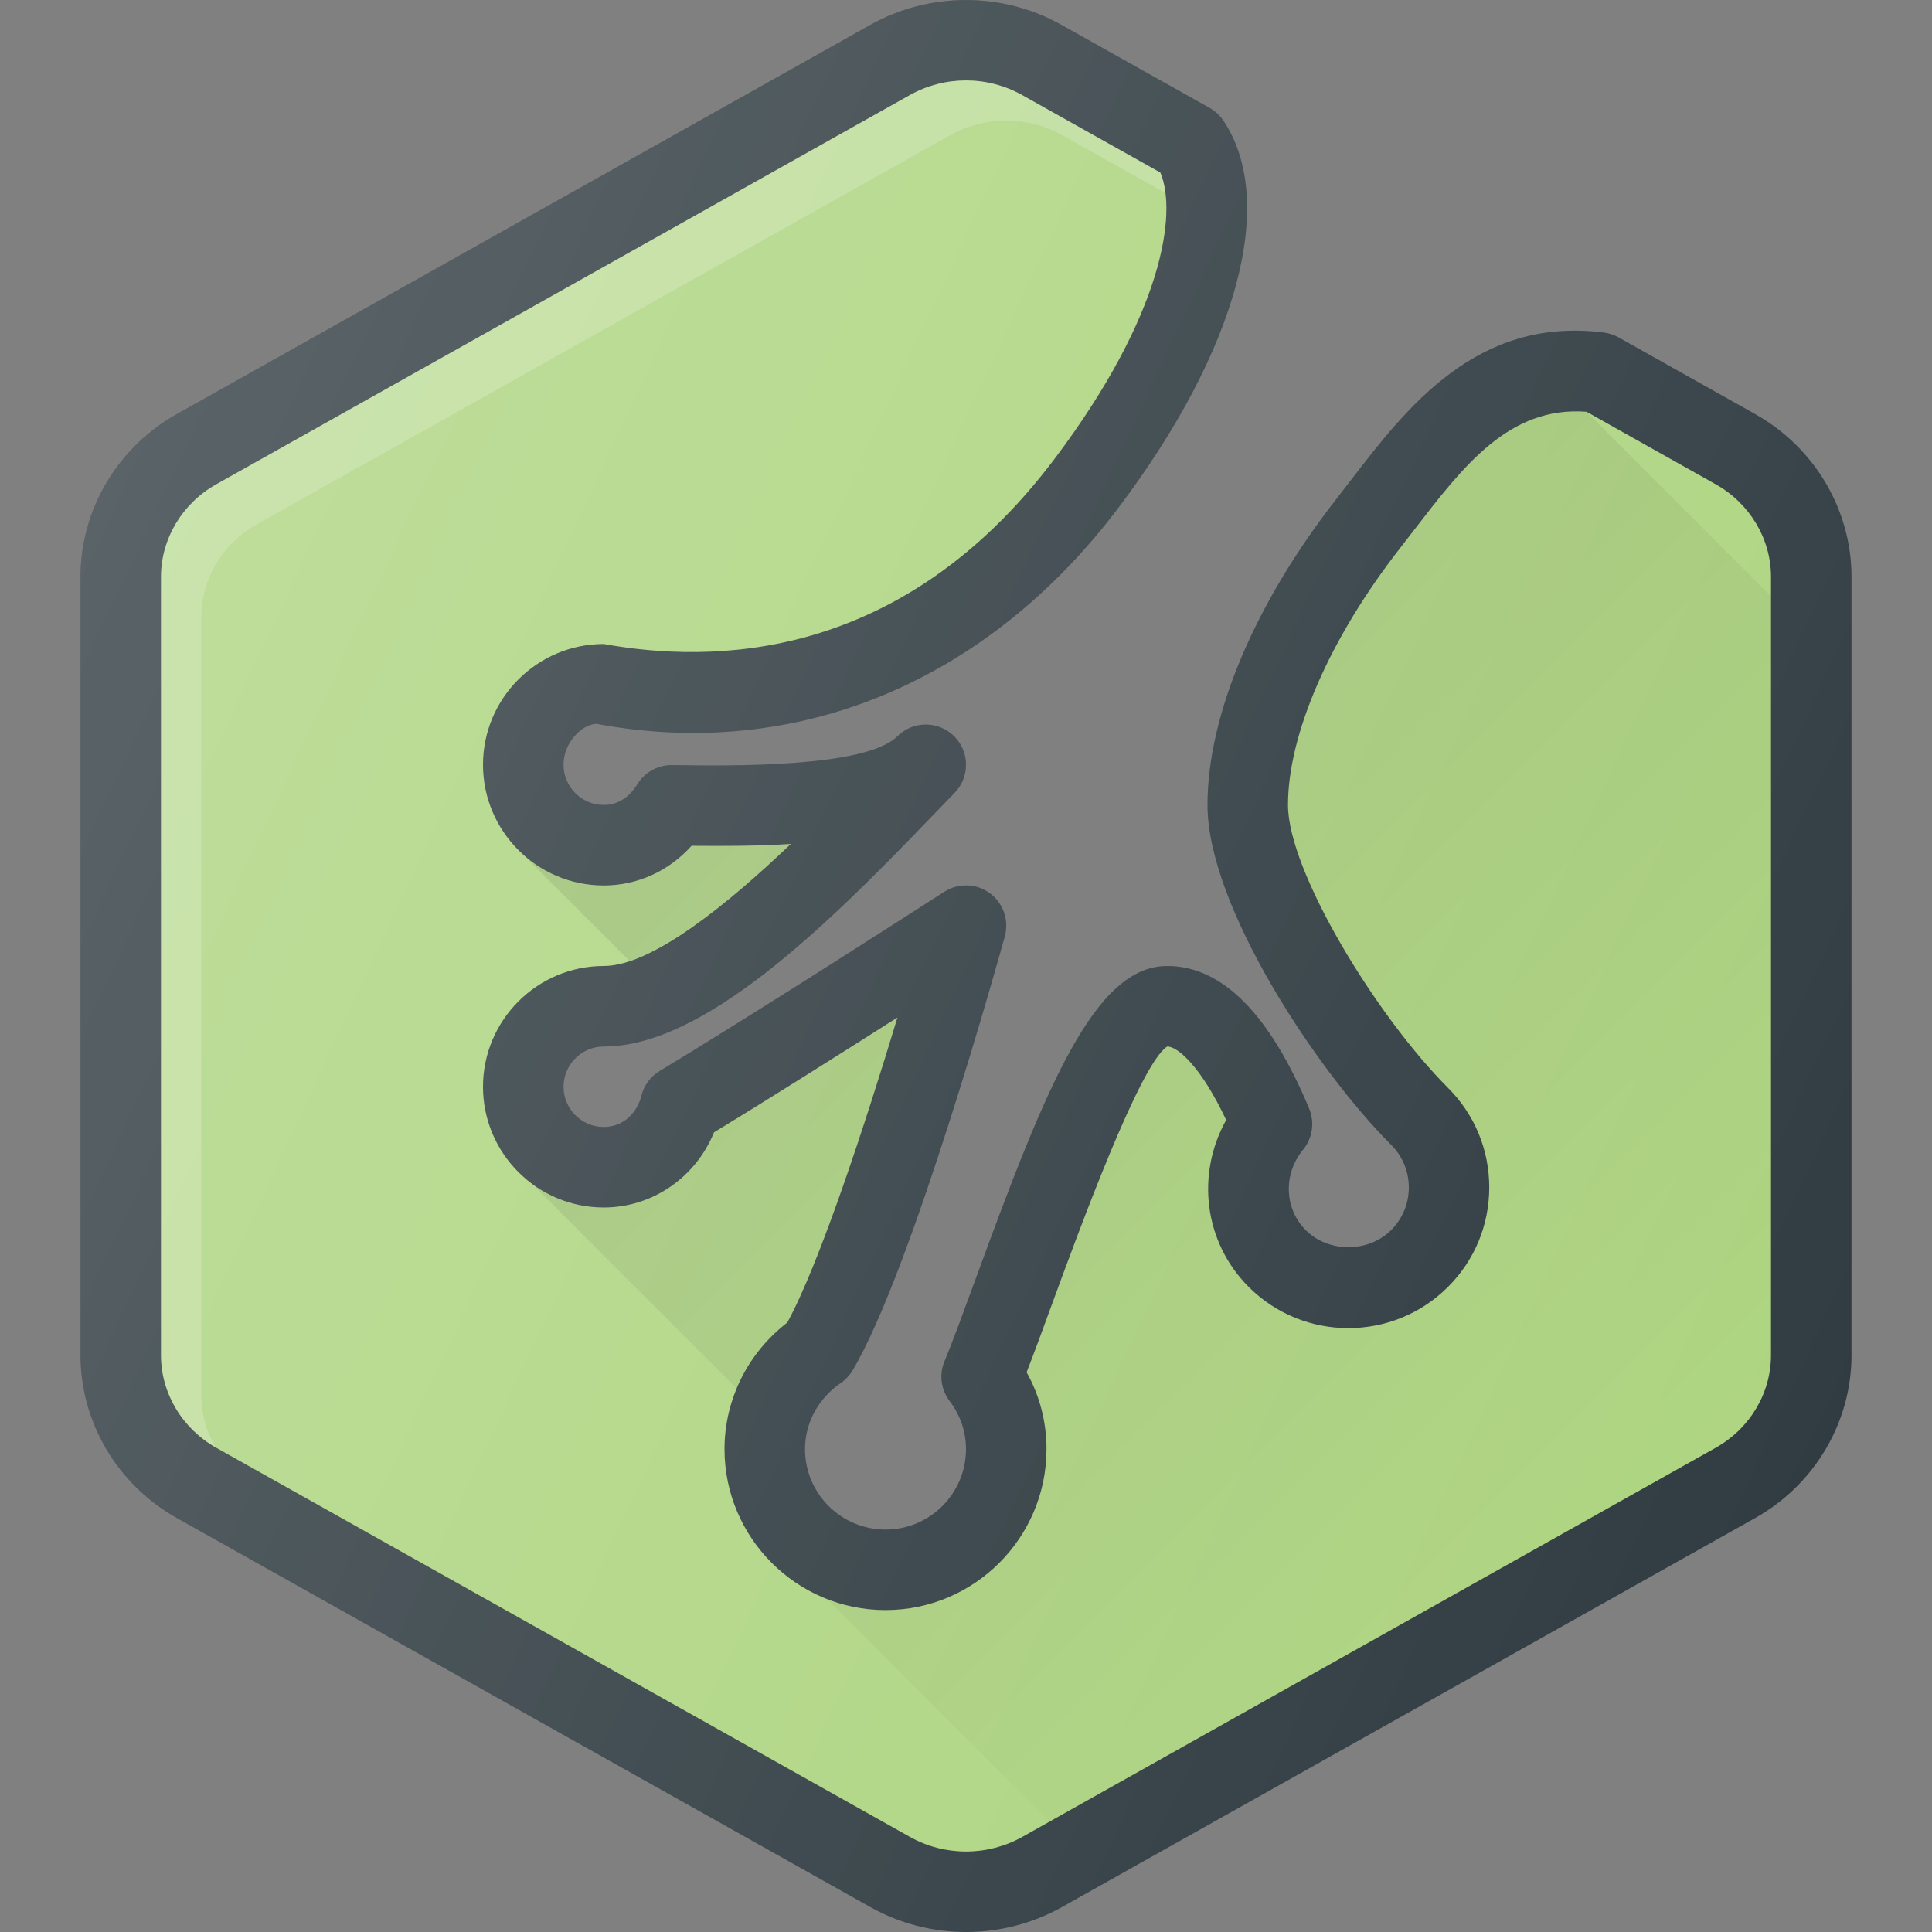 <?xml version="1.0" encoding="UTF-8"?>
<svg xmlns="http://www.w3.org/2000/svg" xmlns:xlink="http://www.w3.org/1999/xlink" version="1.1" id="Layer_1" x="0px" y="0px" viewBox="0 0 24 24" style="enable-background:new 0 0 24 24;" xml:space="preserve">
<rect x="0" y="0" width="24" height="24" fill="#808080" stroke="none"/>
<g>
	<path style="fill:#303C42;" d="M12,24c-0.41,0-0.82-0.103-1.187-0.309l-8.617-4.834C1.458,18.442,1,17.668,1,16.835V7.165   c0-0.832,0.458-1.607,1.196-2.021l8.617-4.836c0.732-0.41,1.641-0.411,2.373,0.001l1.84,1.031c0.069,0.039,0.128,0.094,0.172,0.159   c0.671,1.007,0.174,2.847-1.299,4.801c-1.64,2.176-4.006,3.157-6.491,2.691C7.225,9,7,9.225,7,9.5C7,9.775,7.225,10,7.5,10   c0.237,0,0.369-0.178,0.415-0.254c0.091-0.15,0.253-0.242,0.429-0.242c0.003,0,0.006,0,0.008,0c0.665,0.01,2.397,0.039,2.795-0.357   c0.195-0.195,0.512-0.195,0.707,0C11.951,9.244,12,9.372,12,9.5c0,0.128-0.049,0.256-0.146,0.354l-0.34,0.351   C10.214,11.557,8.725,13,7.5,13C7.225,13,7,13.225,7,13.5S7.225,14,7.5,14c0.257,0,0.42-0.194,0.468-0.387   c0.031-0.13,0.113-0.24,0.228-0.31c1.278-0.77,3.533-2.224,3.533-2.224c0.176-0.113,0.401-0.105,0.567,0.017   c0.167,0.123,0.241,0.337,0.186,0.536c-0.046,0.169-1.152,4.155-1.891,5.392c-0.038,0.063-0.088,0.116-0.148,0.157   C10.165,17.372,10,17.677,10,18.001c0,0.552,0.448,1,1,1s1-0.448,1-1c0-0.215-0.07-0.421-0.203-0.596   c-0.108-0.142-0.133-0.329-0.064-0.494c0.11-0.266,0.242-0.629,0.391-1.035C13.005,13.464,13.604,12,14.5,12   c0.681,0,1.273,0.596,1.763,1.772c0.07,0.171,0.042,0.367-0.076,0.51c-0.248,0.303-0.234,0.731,0.033,0.999   c0.283,0.283,0.777,0.283,1.061,0c0.142-0.142,0.22-0.33,0.22-0.53s-0.078-0.389-0.22-0.53C16.349,13.288,15,11.249,15,10   c0-1.114,0.585-2.502,1.606-3.808l0.166-0.215c0.7-0.91,1.57-2.047,3.15-1.846c0.064,0.008,0.127,0.028,0.184,0.06l1.696,0.952   c0.001,0.001,0.001,0.001,0.001,0.001C22.542,5.558,23,6.333,23,7.165v9.671c0,0.832-0.458,1.607-1.196,2.021l-8.617,4.836   C12.82,23.897,12.41,24,12,24z"/>
	<path style="fill:#AED581;" d="M12,0.999c-0.241,0-0.481,0.061-0.696,0.181L2.687,6.016C2.263,6.254,2,6.694,2,7.165v9.671   c0,0.471,0.263,0.911,0.687,1.149l8.617,4.834c0.43,0.242,0.963,0.241,1.393,0.001l8.617-4.836C21.737,17.747,22,17.306,22,16.835   V7.165c0-0.471-0.263-0.911-0.687-1.149l-1.605-0.901c-0.965-0.072-1.533,0.68-2.144,1.472l-0.171,0.221   C16.521,7.925,16,9.118,16,10c0,0.821,1.093,2.618,1.987,3.513c0.331,0.33,0.513,0.77,0.513,1.237s-0.182,0.907-0.513,1.237   c-0.682,0.682-1.793,0.682-2.475,0c-0.557-0.557-0.656-1.401-0.28-2.074C14.919,13.248,14.63,13,14.5,13   c-0.337,0.208-1.108,2.318-1.438,3.218c-0.112,0.308-0.216,0.591-0.309,0.829C12.916,17.339,13,17.664,13,18.001   c0,1.103-0.897,2-2,2s-2-0.898-2-2c0-0.614,0.289-1.193,0.78-1.572c0.402-0.735,0.97-2.47,1.368-3.789   c-0.701,0.446-1.597,1.012-2.278,1.426C8.643,14.625,8.106,15,7.5,15C6.673,15,6,14.327,6,13.5S6.673,12,7.5,12   c0.602,0,1.549-0.777,2.324-1.516c-0.394,0.025-0.811,0.027-1.233,0.023C8.31,10.82,7.919,11,7.5,11C6.673,11,6,10.327,6,9.5   C6,8.673,6.673,8,7.5,8c1.325,0.239,3.681,0.247,5.601-2.301c1.348-1.789,1.526-3.058,1.313-3.555l-1.717-0.963   C12.481,1.06,12.241,0.999,12,0.999z"/>
	<path style="opacity:0.2;fill:#FFFFFF;" d="M2.5,17.335V7.664c0-0.471,0.263-0.911,0.687-1.149l8.617-4.836   c0.215-0.12,0.455-0.181,0.696-0.181s0.481,0.061,0.697,0.182l1.279,0.717c-0.012-0.098-0.032-0.185-0.061-0.254l-1.717-0.963   C12.481,1.06,12.241,0.999,12,0.999S11.519,1.06,11.304,1.18L2.687,6.016C2.263,6.254,2,6.694,2,7.165v9.671   c0,0.466,0.259,0.901,0.675,1.141C2.564,17.782,2.5,17.563,2.5,17.335z"/>
	<linearGradient id="SVGID_1_" gradientUnits="userSpaceOnUse" x1="9.771" y1="7.27" x2="20.936" y2="18.435">
		<stop offset="0" style="stop-color:#000000;stop-opacity:0.1"/>
		<stop offset="1" style="stop-color:#000000;stop-opacity:0"/>
	</linearGradient>
	<path style="fill:url(#SVGID_1_);" d="M6.326,14.423L6.326,14.423L6.326,14.423L6.326,14.423z M9.824,10.484   c-0.394,0.025-0.811,0.027-1.233,0.023C8.31,10.82,7.919,11,7.5,11c-0.403,0-0.768-0.162-1.038-0.421l0,0l1.357,1.357   C8.406,11.743,9.174,11.103,9.824,10.484z M19.708,5.115c-0.965-0.072-1.533,0.68-2.144,1.472l-0.171,0.221   C16.521,7.925,16,9.118,16,10c0,0.821,1.093,2.618,1.987,3.513c0.331,0.33,0.513,0.77,0.513,1.237s-0.182,0.907-0.513,1.237   c-0.682,0.682-1.793,0.682-2.475,0c-0.557-0.557-0.656-1.401-0.28-2.074C14.919,13.248,14.63,13,14.5,13   c-0.337,0.208-1.108,2.318-1.438,3.218c-0.112,0.308-0.216,0.591-0.309,0.829C12.916,17.339,13,17.664,13,18.001   c0,1.103-0.897,2-2,2c-0.259,0-0.504-0.053-0.732-0.143l0,0.002l2.77,2.77l8.276-4.645C21.737,17.747,22,17.306,22,16.835V7.407   L19.708,5.115z M8.87,14.065C8.643,14.625,8.106,15,7.5,15c-0.35,0-0.667-0.125-0.923-0.326l2.582,2.582   c0.132-0.32,0.338-0.609,0.621-0.827c0.402-0.735,0.97-2.47,1.368-3.789C10.447,13.085,9.552,13.651,8.87,14.065z"/>
	<linearGradient id="SVGID_2_" gradientUnits="userSpaceOnUse" x1="0.919" y1="6.833" x2="23.081" y2="17.167">
		<stop offset="0" style="stop-color:#FFFFFF;stop-opacity:0.2"/>
		<stop offset="1" style="stop-color:#FFFFFF;stop-opacity:0"/>
	</linearGradient>
	<path style="fill:url(#SVGID_2_);" d="M12,24c-0.41,0-0.82-0.103-1.187-0.309l-8.617-4.834C1.458,18.442,1,17.668,1,16.835V7.165   c0-0.832,0.458-1.607,1.196-2.021l8.617-4.836c0.732-0.41,1.641-0.411,2.373,0.001l1.84,1.031c0.069,0.039,0.128,0.094,0.172,0.159   c0.671,1.007,0.174,2.847-1.299,4.801c-1.64,2.176-4.006,3.157-6.491,2.691C7.225,9,7,9.225,7,9.5C7,9.775,7.225,10,7.5,10   c0.237,0,0.369-0.178,0.415-0.254c0.091-0.15,0.253-0.242,0.429-0.242c0.003,0,0.006,0,0.008,0c0.665,0.01,2.397,0.039,2.795-0.357   c0.195-0.195,0.512-0.195,0.707,0C11.951,9.244,12,9.372,12,9.5c0,0.128-0.049,0.256-0.146,0.354l-0.34,0.351   C10.214,11.557,8.725,13,7.5,13C7.225,13,7,13.225,7,13.5S7.225,14,7.5,14c0.257,0,0.42-0.194,0.468-0.387   c0.031-0.13,0.113-0.24,0.228-0.31c1.278-0.77,3.533-2.224,3.533-2.224c0.176-0.113,0.401-0.105,0.567,0.017   c0.167,0.123,0.241,0.337,0.186,0.536c-0.046,0.169-1.152,4.155-1.891,5.392c-0.038,0.063-0.088,0.116-0.148,0.157   C10.165,17.372,10,17.677,10,18.001c0,0.552,0.448,1,1,1s1-0.448,1-1c0-0.215-0.07-0.421-0.203-0.596   c-0.108-0.142-0.133-0.329-0.064-0.494c0.11-0.266,0.242-0.629,0.391-1.035C13.005,13.464,13.604,12,14.5,12   c0.681,0,1.273,0.596,1.763,1.772c0.07,0.171,0.042,0.367-0.076,0.51c-0.248,0.303-0.234,0.731,0.033,0.999   c0.283,0.283,0.777,0.283,1.061,0c0.142-0.142,0.22-0.33,0.22-0.53s-0.078-0.389-0.22-0.53C16.349,13.288,15,11.249,15,10   c0-1.114,0.585-2.502,1.606-3.808l0.166-0.215c0.7-0.91,1.57-2.047,3.15-1.846c0.064,0.008,0.127,0.028,0.184,0.06l1.696,0.952   c0.001,0.001,0.001,0.001,0.001,0.001C22.542,5.558,23,6.333,23,7.165v9.671c0,0.832-0.458,1.607-1.196,2.021l-8.617,4.836   C12.82,23.897,12.41,24,12,24z"/>
</g>
<g>
</g>
<g>
</g>
<g>
</g>
<g>
</g>
<g>
</g>
<g>
</g>
<g>
</g>
<g>
</g>
<g>
</g>
<g>
</g>
<g>
</g>
<g>
</g>
<g>
</g>
<g>
</g>
<g>
</g>

	</svg>
